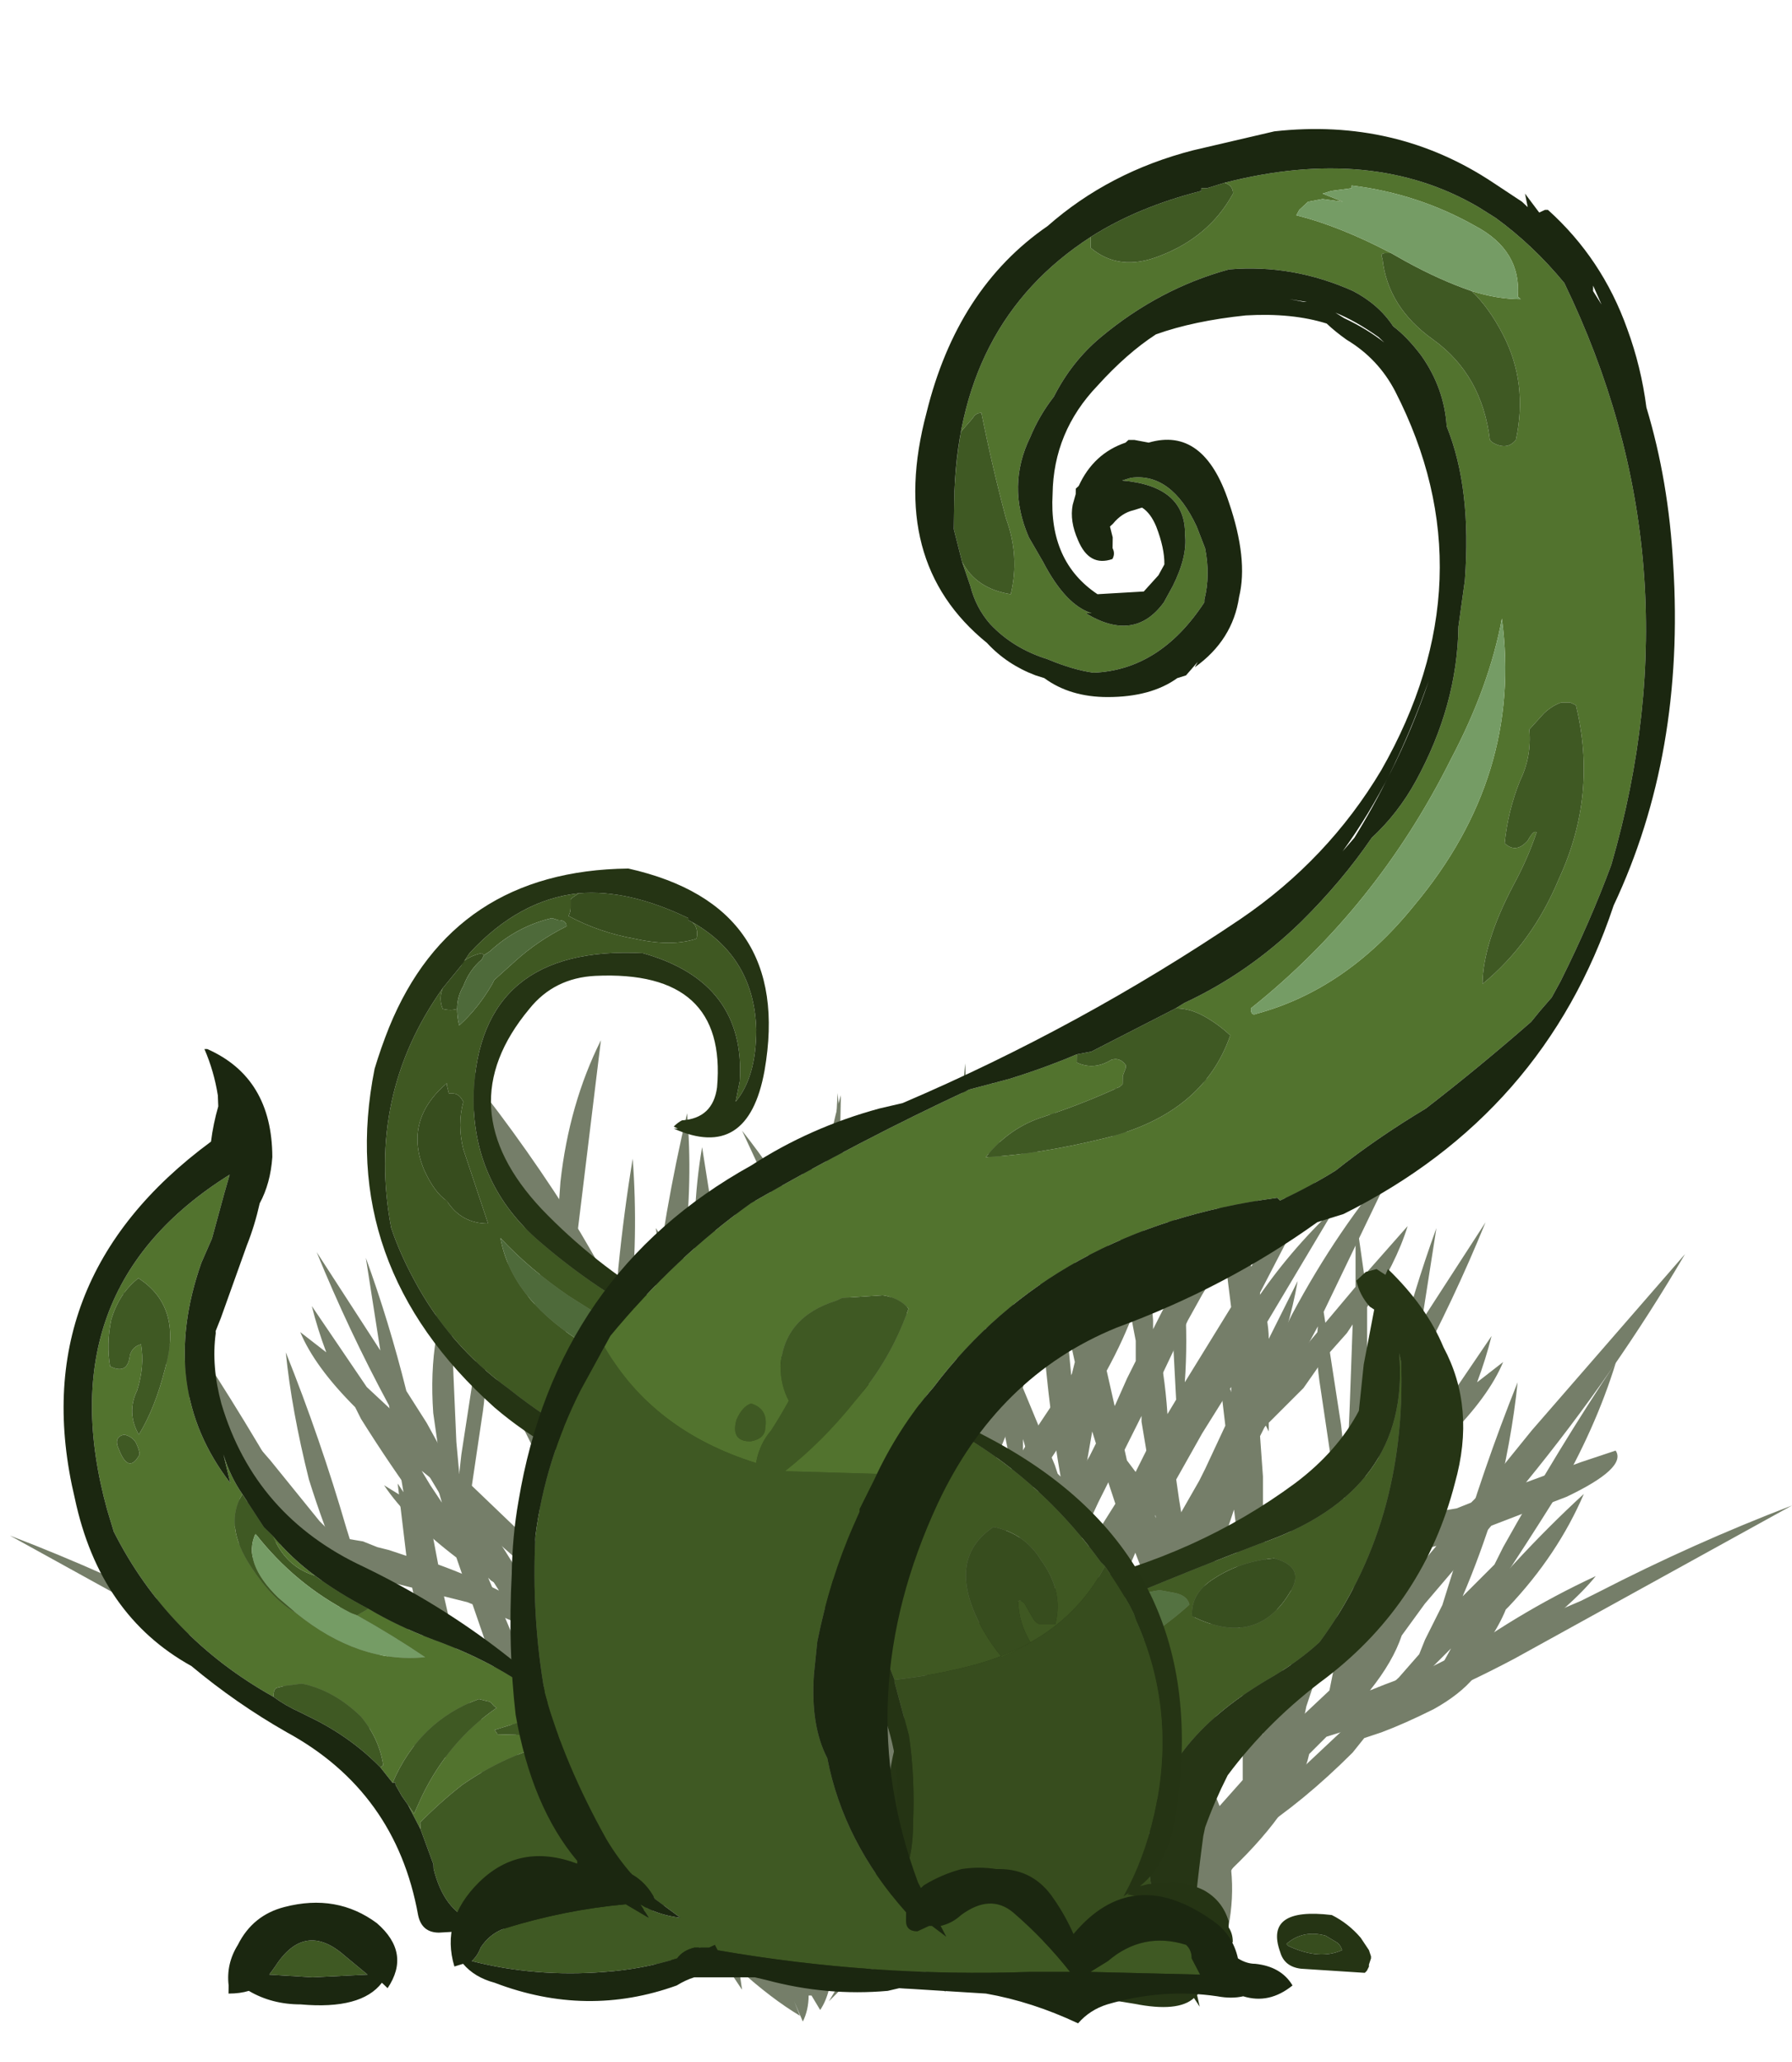 <?xml version="1.0" encoding="UTF-8" standalone="no"?>
<svg xmlns:ffdec="https://www.free-decompiler.com/flash" xmlns:xlink="http://www.w3.org/1999/xlink" ffdec:objectType="frame" height="249.45px" width="216.95px" xmlns="http://www.w3.org/2000/svg">
  <g transform="matrix(1.0, 0.0, 0.0, 1.0, 119.75, 238.1)">
    <use ffdec:characterId="2170" height="16.45" transform="matrix(7.0, 0.0, 0.0, 6.993, -97.05, -112.236)" width="27.75" xlink:href="#shape0"/>
    <use ffdec:characterId="2170" height="16.45" transform="matrix(-7.007, 0.0, 0.0, 7.0, 75.893, -108.65)" width="27.75" xlink:href="#shape0"/>
    <use ffdec:characterId="2176" height="20.05" transform="matrix(7.0, 0.0, 0.212, 5.332, -113.9, -111.168)" width="10.0" xlink:href="#shape1"/>
    <use ffdec:characterId="2172" height="12.75" transform="matrix(-9.203, 0.0, 1.569, 7.0, 53.804, -84.55)" width="8.95" xlink:href="#shape2"/>
    <use ffdec:characterId="2173" height="27.15" transform="matrix(-4.995, 0.0, 0.0, 4.995, 46.232, -133.012)" width="24.35" xlink:href="#shape3"/>
    <use ffdec:characterId="2177" height="35.0" transform="matrix(7.0, 0.0, -0.089, 6.55, -89.017, -222.534)" width="24.7" xlink:href="#shape4"/>
  </g>
  <defs>
    <g id="shape0" transform="matrix(1.0, 0.0, 0.0, 1.0, 13.45, 16.45)">
      <path d="M6.2 -11.75 L6.5 -9.8 6.55 -9.35 7.1 -10.35 7.45 -10.9 Q7.75 -12.1 8.15 -13.2 L7.9 -11.6 9.0 -13.3 Q8.45 -11.95 7.75 -10.65 L7.5 -9.15 7.6 -9.3 7.45 -8.05 7.75 -8.15 7.95 -8.2 8.2 -8.3 8.5 -8.35 8.75 -8.45 8.95 -8.65 9.8 -9.7 12.45 -12.75 Q11.25 -10.7 9.7 -8.8 L10.65 -9.15 11.25 -9.35 Q11.45 -9.05 10.4 -8.55 9.75 -8.3 9.1 -8.05 L7.95 -6.7 7.55 -6.15 Q7.4 -5.7 7.0 -5.2 L7.25 -5.3 8.05 -5.6 8.35 -5.75 Q8.75 -6.6 9.5 -7.4 10.1 -8.05 10.7 -8.6 10.25 -7.55 9.4 -6.65 L9.35 -6.6 Q9.25 -6.35 9.05 -6.05 L9.6 -6.3 10.65 -6.75 10.95 -6.9 Q12.6 -7.75 14.3 -8.4 L9.5 -5.75 Q7.9 -4.9 6.25 -4.4 L5.95 -4.1 Q5.75 -3.2 4.6 -2.1 4.65 -1.6 4.55 -1.1 4.4 -1.2 4.3 -1.35 L4.25 -1.2 4.1 -1.65 Q3.4 -1.1 2.7 -0.75 L2.85 -1.05 Q2.6 -1.25 2.4 -1.55 L2.4 -1.55 2.25 -1.45 1.65 -0.55 1.7 -0.9 Q1.15 -0.4 0.65 -0.1 L0.75 -0.35 0.6 0.0 Q0.5 -0.2 0.5 -0.45 L0.45 -0.45 0.3 -0.2 Q0.2 -0.35 0.15 -0.55 L0.0 -0.6 0.15 -0.35 -0.25 -0.75 Q-0.75 -1.1 -1.2 -1.7 -1.85 -1.05 -2.6 -0.65 L-2.55 -0.8 Q-3.05 -1.45 -3.1 -2.5 L-3.1 -2.5 Q-3.1 -2.2 -3.15 -1.8 -3.25 -1.35 -3.4 -0.95 L-3.35 -0.85 Q-4.2 -1.05 -4.65 -2.05 -5.15 -1.3 -5.75 -1.35 L-5.7 -1.2 Q-6.15 -1.3 -6.4 -1.7 L-6.45 -1.45 -6.5 -1.8 Q-6.65 -2.05 -6.7 -2.45 L-7.2 -3.25 Q-8.05 -3.8 -8.9 -4.65 L-9.1 -4.9 -9.4 -5.0 Q-9.8 -5.15 -10.3 -5.4 -10.75 -5.65 -11.0 -5.95 L-11.7 -6.45 Q-12.7 -7.2 -13.1 -7.7 -11.7 -7.05 -10.45 -6.1 L-10.4 -6.05 Q-11.4 -7.45 -12.4 -9.05 -13.1 -10.25 -13.45 -11.4 -12.45 -9.9 -11.5 -8.2 L-11.35 -7.9 -10.8 -7.35 Q-11.1 -8.05 -11.35 -8.85 -11.65 -10.05 -11.75 -11.05 -11.15 -9.55 -10.7 -8.0 L-10.45 -7.2 -10.15 -6.6 -10.05 -6.35 -9.7 -5.95 -8.05 -4.4 -7.5 -3.85 -7.7 -4.3 Q-8.0 -4.9 -8.1 -5.45 L-8.3 -6.05 -8.8 -7.5 Q-9.65 -8.15 -10.05 -8.75 L-9.4 -8.35 Q-9.95 -9.1 -10.45 -9.9 L-10.55 -10.1 Q-11.25 -10.8 -11.5 -11.4 L-11.05 -11.05 Q-11.2 -11.45 -11.3 -11.85 L-10.35 -10.45 -9.6 -9.75 -9.6 -9.8 -9.1 -9.3 -9.2 -10.0 Q-9.25 -10.7 -9.15 -11.3 L-9.15 -12.35 Q-9.65 -13.1 -9.85 -13.75 L-9.1 -12.9 -8.95 -13.95 -8.95 -12.7 -7.9 -11.45 -7.4 -10.75 -7.4 -10.8 -7.45 -11.1 Q-7.8 -11.95 -7.95 -12.8 L-7.45 -11.8 Q-7.45 -12.15 -7.3 -12.55 L-7.3 -12.6 -8.0 -13.95 Q-8.65 -15.3 -8.7 -16.45 -8.0 -14.7 -7.15 -13.05 L-7.05 -13.3 -7.0 -14.0 Q-6.85 -15.35 -6.3 -16.45 L-6.75 -12.75 -6.8 -12.35 -6.0 -11.05 Q-6.05 -11.75 -6.0 -12.5 -5.9 -13.5 -5.75 -14.4 -5.65 -13.05 -5.8 -11.7 L-5.85 -10.75 -5.7 -10.5 Q-5.65 -11.25 -5.5 -11.85 L-5.45 -10.1 -5.15 -9.5 -5.0 -9.7 -4.65 -11.25 Q-5.25 -12.35 -5.35 -13.2 L-4.65 -12.1 Q-4.75 -13.45 -4.55 -14.6 L-4.25 -12.7 Q-3.95 -13.6 -3.5 -14.4 -3.75 -12.95 -4.1 -11.4 L-4.05 -11.2 -3.85 -10.85 -3.7 -10.65 -3.4 -10.2 Q-3.0 -9.55 -2.7 -8.95 L-2.65 -9.5 -2.65 -9.55 -2.75 -9.75 Q-3.35 -11.15 -3.55 -12.4 -3.05 -11.5 -2.65 -10.6 L-2.65 -10.7 Q-2.65 -11.3 -2.55 -11.9 L-2.55 -12.45 Q-2.55 -14.1 -2.15 -15.5 -2.2 -13.3 -2.2 -11.05 -2.15 -10.3 -2.2 -9.55 L-1.95 -8.9 -1.9 -8.85 -1.9 -8.9 -1.8 -9.05 -1.7 -9.6 -1.65 -9.7 Q-1.95 -10.4 -2.1 -11.1 L-1.6 -10.1 -1.5 -10.85 Q-1.2 -12.4 -0.75 -13.85 -0.95 -12.15 -1.2 -10.4 -0.9 -11.05 -0.55 -11.6 L-0.2 -12.4 -0.2 -12.95 Q-0.15 -14.55 0.0 -16.05 L0.15 -13.05 0.3 -13.35 Q0.35 -14.4 0.55 -15.3 L0.65 -13.95 Q1.1 -14.7 1.65 -15.4 L0.7 -13.35 0.9 -11.15 0.95 -10.55 1.55 -9.1 1.6 -8.95 1.65 -8.9 Q1.45 -10.05 1.35 -11.3 1.2 -12.85 1.45 -14.3 1.7 -12.15 1.9 -9.95 L1.95 -9.5 1.95 -9.4 2.0 -9.0 2.15 -9.25 2.6 -10.15 2.8 -10.6 2.95 -10.9 2.95 -11.25 Q2.75 -12.25 2.65 -13.3 2.5 -14.55 2.6 -15.7 3.0 -14.0 3.2 -12.25 L3.25 -11.6 3.25 -11.45 Q3.8 -12.55 4.45 -13.65 5.35 -15.1 6.35 -16.35 5.4 -14.15 4.1 -12.05 L3.85 -11.6 3.4 -10.65 3.55 -9.55 4.5 -11.1 4.65 -11.35 Q4.7 -12.25 4.85 -13.1 L5.0 -11.9 Q5.6 -12.8 6.4 -13.55 L5.0 -11.2 5.05 -10.5 5.65 -11.7 Q6.45 -13.2 7.45 -14.35 L6.2 -11.75 M6.5 -8.15 L6.45 -8.4 5.85 -7.45 Q6.35 -7.7 6.9 -7.9 L7.25 -9.75 6.65 -8.75 6.55 -8.55 6.5 -8.15 M6.35 -9.05 L6.15 -10.4 Q6.05 -11.0 6.1 -11.5 L5.45 -10.3 5.1 -9.6 5.15 -8.9 5.15 -8.25 5.2 -7.2 Q5.7 -8.15 6.35 -9.0 L6.35 -9.05 M7.35 -7.5 L7.1 -6.4 7.05 -6.25 Q7.55 -7.0 8.15 -7.7 L7.35 -7.5 M0.3 -12.5 L0.15 -12.15 0.15 -11.4 0.2 -11.65 0.45 -7.3 0.5 -6.05 1.1 -7.2 0.95 -7.75 Q0.9 -8.3 0.85 -8.8 L0.65 -9.8 Q0.35 -11.05 0.3 -12.45 L0.3 -12.5 M1.0 -9.35 L1.05 -9.1 1.1 -8.7 1.35 -7.75 1.5 -8.0 1.35 -8.35 1.0 -9.55 1.0 -9.35 M2.9 -8.5 L3.2 -8.95 3.05 -9.85 3.05 -9.95 2.3 -8.45 2.0 -7.8 2.2 -7.25 2.55 -7.85 2.9 -8.5 M4.6 -10.2 L4.6 -10.45 4.1 -9.65 3.65 -8.85 3.7 -8.5 3.75 -8.2 4.05 -8.7 4.6 -9.65 4.6 -10.2 M3.8 -7.5 L4.1 -5.65 4.2 -5.2 4.25 -5.3 4.6 -5.9 4.5 -5.75 4.75 -6.3 4.7 -6.65 4.55 -6.7 4.7 -6.8 4.7 -7.2 Q4.7 -7.75 4.7 -8.25 L4.65 -8.85 4.15 -8.05 3.8 -7.5 M3.3 -8.25 L2.95 -7.6 2.5 -6.55 2.45 -6.45 2.55 -6.1 2.95 -6.75 3.25 -7.3 3.4 -7.6 3.3 -8.25 M5.5 -6.9 L5.2 -6.4 5.2 -5.85 Q5.2 -4.9 5.1 -4.05 L5.1 -4.0 5.3 -4.25 5.2 -4.25 5.45 -4.4 6.3 -5.2 6.4 -5.7 Q6.45 -5.95 6.55 -6.25 L6.8 -7.35 6.4 -7.25 5.9 -7.05 Q5.7 -6.95 5.55 -6.9 L5.5 -6.9 M3.55 -6.8 L3.5 -7.0 3.3 -6.65 2.85 -5.65 2.7 -5.45 2.85 -4.85 2.95 -4.65 2.95 -4.5 3.05 -4.55 3.15 -3.85 3.65 -4.55 3.65 -4.6 Q3.6 -5.35 3.65 -6.0 L3.55 -6.8 M4.8 -5.4 L4.75 -5.6 4.75 -5.55 4.25 -4.6 4.3 -3.55 4.3 -3.45 4.4 -3.2 4.8 -3.65 4.8 -4.3 Q4.8 -4.8 4.8 -5.4 M2.25 -7.3 L2.2 -7.25 2.2 -7.2 2.25 -7.3 M1.7 -7.2 L1.55 -6.75 1.7 -5.95 1.95 -6.6 1.9 -6.75 1.7 -7.25 1.7 -7.2 M0.5 -4.25 L0.5 -4.35 0.55 -3.25 Q0.65 -2.25 0.5 -1.45 L0.5 -1.25 Q0.6 -1.65 0.75 -2.05 0.95 -2.45 1.15 -2.8 L1.25 -3.0 Q0.85 -3.6 0.5 -4.3 L0.5 -4.25 M1.3 -4.1 L1.5 -3.65 1.55 -3.75 Q1.4 -4.35 1.35 -5.05 1.3 -5.6 1.25 -6.1 L0.8 -5.15 1.3 -4.1 M1.75 -5.45 L1.9 -4.65 2.05 -4.9 2.25 -5.45 2.1 -5.9 1.8 -5.55 1.75 -5.45 M2.75 -4.05 L2.45 -4.9 2.1 -3.9 2.45 -2.9 2.65 -3.1 2.85 -3.4 Q2.75 -3.65 2.75 -3.95 L2.75 -4.05 M1.85 -2.75 L1.8 -2.9 1.75 -2.95 1.55 -2.5 Q1.5 -1.9 1.2 -1.35 L0.95 -0.85 Q1.35 -1.65 1.95 -2.35 L1.85 -2.75 M0.0 -3.55 Q-0.25 -2.95 -0.65 -2.4 L-0.45 -2.15 0.05 -1.4 0.05 -1.6 Q0.05 -1.9 0.15 -2.2 0.05 -2.85 0.0 -3.55 M2.9 -1.25 L2.9 -1.2 2.95 -1.25 2.9 -1.25 M2.8 -1.6 L2.9 -1.3 3.2 -1.75 Q3.45 -2.1 3.75 -2.5 L3.6 -3.15 3.6 -3.5 3.3 -3.05 Q3.1 -2.45 2.7 -1.95 L2.75 -1.75 2.8 -1.6 M-3.95 -9.55 L-3.75 -8.15 -3.7 -8.0 Q-3.65 -7.75 -3.65 -7.5 L-3.6 -7.1 -3.25 -6.45 -2.85 -7.25 -2.85 -7.35 -2.75 -8.25 Q-3.1 -8.75 -3.45 -9.35 L-3.5 -9.45 -4.0 -10.2 -3.95 -9.55 M-5.85 -9.95 L-5.85 -9.95 -6.6 -11.15 -6.7 -10.3 -6.35 -9.55 -6.25 -9.35 -5.85 -8.65 -5.75 -9.1 -5.75 -9.75 -5.85 -9.95 M-5.5 -8.7 L-5.4 -9.0 -5.45 -9.15 -5.45 -9.1 -5.5 -8.7 M-5.95 -8.1 L-5.95 -8.15 -6.0 -8.3 -5.95 -8.1 M-5.3 -7.7 Q-5.05 -7.2 -4.8 -6.65 L-4.7 -6.4 -4.15 -5.6 -3.95 -5.3 -3.65 -5.8 -3.55 -6.05 -3.8 -6.45 Q-4.45 -7.35 -5.05 -8.35 L-5.3 -7.7 M-4.2 -9.05 L-4.4 -10.2 Q-4.6 -9.55 -4.8 -8.95 L-3.95 -7.6 Q-4.1 -8.3 -4.2 -9.05 M-0.05 -9.9 Q-0.15 -10.65 -0.15 -11.4 L-0.35 -11.05 -0.5 -10.65 -1.05 -9.55 -1.15 -9.25 -0.7 -8.3 -0.1 -9.65 -0.05 -9.9 M-2.3 -8.2 L-2.25 -8.35 -2.3 -8.55 -2.3 -8.2 M-1.4 -8.8 L-1.6 -7.9 -1.2 -6.95 -1.15 -7.2 -0.85 -7.9 -1.0 -8.15 -1.35 -8.9 -1.4 -8.8 M-0.1 -8.65 L-0.1 -9.45 -0.5 -7.95 -0.05 -7.1 0.0 -7.05 0.0 -7.55 -0.1 -8.65 M-8.9 -12.05 L-8.85 -10.65 -8.8 -9.5 -8.75 -8.95 -7.55 -7.8 -7.45 -7.75 -7.3 -8.3 -7.25 -8.85 -7.15 -9.65 -7.25 -10.15 -7.4 -10.3 -7.45 -10.2 -7.45 -10.35 -8.05 -10.95 -8.4 -11.45 -8.8 -11.9 -8.9 -12.05 M-6.75 -11.45 L-6.9 -11.7 Q-7.0 -11.35 -7.1 -11.05 L-6.9 -10.65 -6.65 -11.25 -6.75 -11.45 M-9.25 -8.75 L-9.05 -8.45 -9.15 -8.8 -9.4 -9.0 -9.25 -8.75 M-8.95 -8.6 L-9.0 -8.65 -8.85 -8.4 -8.95 -8.6 M-8.6 -7.85 L-7.6 -7.1 -7.55 -7.25 -7.55 -7.3 Q-8.1 -7.75 -8.65 -8.3 L-8.75 -8.4 -8.75 -8.2 -8.6 -7.85 M-7.0 -7.65 L-7.0 -7.3 -6.9 -7.2 -6.15 -6.65 -6.1 -6.95 -6.7 -8.4 -6.85 -8.85 -7.0 -7.65 M-6.8 -6.7 L-7.05 -6.9 -7.1 -6.7 -6.7 -6.3 -6.25 -5.95 -6.25 -6.05 -6.45 -6.2 Q-6.65 -6.45 -6.75 -6.65 L-6.8 -6.7 M-8.2 -7.1 L-8.25 -7.15 -7.7 -5.85 -7.65 -6.65 -7.95 -6.95 -8.2 -7.1 M-7.4 -5.1 L-7.25 -4.75 -7.0 -4.0 -6.7 -3.45 -6.6 -3.25 -6.6 -3.35 -6.55 -3.55 -6.45 -4.45 -6.4 -4.6 -6.35 -5.45 -7.15 -6.2 Q-7.25 -5.7 -7.4 -5.25 L-7.4 -5.1 M-10.35 -6.0 L-9.65 -5.45 -10.1 -5.9 -10.05 -5.8 -10.15 -5.95 Q-10.2 -6.05 -10.25 -6.1 L-10.6 -6.45 -10.35 -6.0 M-6.15 -2.1 L-5.85 -1.55 Q-5.45 -2.45 -5.15 -3.45 L-5.1 -3.5 -5.3 -4.55 -5.85 -5.0 -5.9 -4.75 Q-6.05 -3.55 -6.25 -2.45 L-6.15 -2.1 M-1.0 -6.35 Q-0.8 -5.6 -0.65 -4.85 L-0.45 -4.25 -0.05 -5.05 0.0 -5.5 Q-0.4 -6.5 -0.7 -7.35 L-1.0 -6.35 M-1.75 -7.15 Q-1.95 -6.45 -2.15 -5.75 L-2.35 -5.0 -2.05 -4.55 -1.65 -5.8 -1.65 -5.85 -1.55 -6.15 -1.65 -6.85 -1.75 -7.15 M-2.55 -6.7 L-2.55 -6.05 -2.25 -7.25 -2.4 -7.0 -2.55 -6.7 M-2.5 -3.9 L-2.45 -3.3 -2.3 -3.75 -2.5 -4.05 -2.5 -3.9 M-3.0 -5.05 L-3.2 -5.45 -3.35 -5.2 -3.6 -4.65 -3.5 -4.4 -3.7 -4.55 -3.7 -4.5 -3.8 -4.3 -3.2 -3.9 -3.05 -4.45 -3.0 -4.7 -3.0 -5.05 M-1.4 -4.95 L-1.7 -4.0 -1.4 -3.45 -1.3 -3.2 -1.05 -3.55 -0.75 -3.95 Q-1.1 -4.6 -1.3 -5.35 L-1.4 -4.95 M-5.05 -5.6 L-4.85 -4.9 -4.3 -4.6 -4.15 -4.9 Q-4.6 -5.35 -4.95 -5.95 -5.15 -6.35 -5.2 -6.65 L-5.45 -7.25 -5.5 -7.1 Q-5.25 -6.35 -5.05 -5.6 M-5.8 -5.75 L-5.8 -5.6 -5.55 -5.4 -5.65 -5.7 -5.8 -5.75 M-4.05 -2.8 L-3.7 -1.8 -3.65 -2.2 -3.5 -2.65 -3.35 -3.35 Q-3.7 -3.5 -4.05 -3.7 -4.05 -3.45 -4.15 -3.1 L-4.05 -2.8 M-2.25 -3.6 L-2.45 -3.25 -2.45 -3.15 -2.3 -2.95 -2.45 -3.0 Q-2.45 -2.3 -2.5 -1.6 L-2.5 -0.95 Q-2.2 -1.75 -1.75 -2.55 -1.95 -2.85 -2.05 -3.2 L-2.1 -3.15 -2.1 -3.25 -2.2 -3.55 -2.25 -3.6" fill="#757e69" fill-rule="evenodd" stroke="none"/>
    </g>
    <g id="shape1" transform="matrix(1.0, 0.0, 0.0, 1.0, 8.6, 19.8)">
      <path d="M0.1 -4.2 L0.15 -4.15 0.0 -4.15 Q-1.05 -3.9 -1.95 -3.1 -2.35 -2.7 -2.7 -2.25 L-2.7 -2.1 -2.9 -2.65 -2.8 -2.45 -2.65 -2.85 Q-2.15 -4.1 -1.3 -4.85 L-1.35 -4.9 Q-1.4 -5.0 -1.45 -5.0 L-1.6 -5.05 Q-2.65 -4.55 -3.15 -3.15 L-3.35 -3.5 -3.3 -3.55 Q-3.35 -4.15 -3.65 -4.65 -4.1 -5.25 -4.65 -5.4 L-4.95 -5.35 -5.1 -5.3 Q-5.15 -5.25 -5.15 -5.1 -6.95 -6.45 -7.8 -8.85 L-7.9 -9.35 Q-8.8 -14.35 -5.55 -16.95 L-5.65 -16.55 -5.9 -15.5 -6.1 -14.95 Q-6.95 -12.1 -5.75 -9.95 L-5.85 -10.6 Q-5.75 -10.1 -5.55 -9.7 -5.9 -9.0 -5.45 -8.05 -5.1 -7.3 -4.7 -7.0 -3.65 -5.85 -2.5 -6.0 -3.05 -6.5 -3.65 -6.95 L-3.45 -7.1 Q-2.95 -6.7 -2.35 -6.4 -1.0 -5.75 -0.2 -4.7 L-0.85 -4.55 -1.35 -4.35 -1.3 -4.25 0.1 -4.2 M-5.05 -8.75 Q-4.75 -8.25 -4.35 -7.85 -4.85 -8.05 -5.05 -8.75 M-7.35 -10.85 Q-7.4 -11.0 -7.55 -11.05 -7.75 -11.0 -7.65 -10.7 -7.5 -10.15 -7.3 -10.6 -7.3 -10.7 -7.35 -10.85 M-7.75 -12.6 Q-7.45 -12.4 -7.4 -12.85 -7.35 -13.05 -7.2 -13.1 -7.15 -12.6 -7.3 -12.05 -7.5 -11.55 -7.3 -11.05 -7.0 -11.65 -6.8 -12.55 -6.45 -13.95 -7.2 -14.6 -7.55 -14.25 -7.7 -13.65 -7.8 -13.1 -7.75 -12.6" fill="#52732e" fill-rule="evenodd" stroke="none"/>
      <path d="M0.15 -4.15 Q1.0 -2.6 0.9 -0.4 L0.55 -0.5 Q-0.05 -0.55 -0.5 -0.25 -2.2 0.7 -2.5 -1.2 L-2.5 -1.3 -2.7 -2.1 -2.7 -2.25 Q-2.35 -2.7 -1.95 -3.1 -1.05 -3.9 0.0 -4.15 L0.15 -4.15 M-2.9 -2.65 L-3.0 -2.85 -3.1 -3.1 -3.1 -3.15 -3.15 -3.15 Q-2.65 -4.55 -1.6 -5.05 L-1.45 -5.0 Q-1.4 -5.0 -1.35 -4.9 L-1.3 -4.85 Q-2.15 -4.1 -2.65 -2.85 L-2.8 -2.45 -2.9 -2.65 M-3.35 -3.5 Q-3.85 -4.2 -4.55 -4.65 L-4.7 -4.75 Q-4.95 -4.9 -5.15 -5.1 -5.15 -5.25 -5.1 -5.3 L-4.95 -5.35 -4.65 -5.4 Q-4.1 -5.25 -3.65 -4.65 -3.35 -4.15 -3.3 -3.55 L-3.35 -3.5 M-5.55 -9.7 L-5.2 -8.95 -5.05 -8.75 Q-4.85 -8.05 -4.35 -7.85 -3.95 -7.45 -3.45 -7.1 L-3.65 -6.95 -3.75 -7.0 Q-4.7 -7.65 -5.35 -8.8 -5.6 -8.15 -5.0 -7.35 L-4.7 -7.0 Q-5.1 -7.3 -5.45 -8.05 -5.9 -9.0 -5.55 -9.7 M-0.2 -4.7 L0.1 -4.2 -1.3 -4.25 -1.35 -4.35 -0.85 -4.55 -0.2 -4.7 M-7.75 -12.6 Q-7.8 -13.1 -7.7 -13.65 -7.55 -14.25 -7.2 -14.6 -6.45 -13.95 -6.8 -12.55 -7.0 -11.65 -7.3 -11.05 -7.5 -11.55 -7.3 -12.05 -7.15 -12.6 -7.2 -13.1 -7.35 -13.05 -7.4 -12.85 -7.45 -12.4 -7.75 -12.6 M-7.35 -10.85 Q-7.3 -10.7 -7.3 -10.6 -7.5 -10.15 -7.65 -10.7 -7.75 -11.0 -7.55 -11.05 -7.4 -11.0 -7.35 -10.85" fill="#3f5923" fill-rule="evenodd" stroke="none"/>
      <path d="M-4.7 -7.0 L-5.0 -7.35 Q-5.6 -8.15 -5.35 -8.8 -4.7 -7.65 -3.75 -7.0 L-3.65 -6.95 Q-3.05 -6.5 -2.5 -6.0 -3.65 -5.85 -4.7 -7.0" fill="#759c65" fill-rule="evenodd" stroke="none"/>
      <path d="M0.15 -4.15 L0.1 -4.2 -0.2 -4.7 Q-1.0 -5.75 -2.35 -6.4 -2.95 -6.7 -3.45 -7.1 -3.95 -7.45 -4.35 -7.85 -4.75 -8.25 -5.05 -8.75 L-5.2 -8.95 -5.55 -9.7 Q-5.75 -10.1 -5.85 -10.6 L-5.75 -9.95 Q-6.95 -12.1 -6.1 -14.95 L-5.9 -15.5 -5.65 -16.55 -5.55 -16.95 Q-8.8 -14.35 -7.9 -9.35 L-7.8 -8.85 Q-6.95 -6.45 -5.15 -5.1 -4.95 -4.9 -4.7 -4.75 L-4.55 -4.65 Q-3.85 -4.2 -3.35 -3.5 L-3.15 -3.15 -3.1 -3.15 -3.1 -3.1 -3.0 -2.85 -2.9 -2.65 -2.7 -2.1 -2.5 -1.3 -2.5 -1.2 Q-2.2 0.7 -0.5 -0.25 -0.05 -0.55 0.55 -0.5 L0.9 -0.4 Q1.0 -2.6 0.15 -4.15 M0.9 -0.05 L0.85 0.0 -2.45 0.25 Q-2.75 0.25 -2.8 -0.15 -3.1 -2.95 -4.95 -4.3 -5.8 -4.95 -6.55 -5.8 -8.1 -6.95 -8.45 -9.6 -9.2 -14.55 -5.85 -17.7 -5.8 -18.1 -5.7 -18.5 L-5.7 -18.75 Q-5.75 -19.3 -5.9 -19.8 L-5.85 -19.8 Q-4.75 -19.15 -4.8 -17.35 -4.85 -16.75 -5.05 -16.3 -5.15 -15.8 -5.3 -15.35 L-5.8 -13.7 -5.9 -13.4 -5.9 -13.35 Q-6.0 -12.6 -5.85 -11.75 -5.35 -9.2 -3.5 -8.05 -0.95 -6.4 0.75 -3.6 1.15 -3.05 1.3 -2.25 1.6 -0.85 1.1 -0.25 L1.25 -0.1 0.9 -0.05" fill="#1b2710" fill-rule="evenodd" stroke="none"/>
    </g>
    <g id="shape2" transform="matrix(1.0, 0.0, 0.0, 1.0, 7.75, 12.35)">
      <path d="M-0.05 -4.55 L-0.1 -4.5 Q-0.5 -4.15 -0.55 -3.65 L-0.1 -3.65 Q-0.95 -2.9 -1.9 -2.4 -1.65 -2.85 -1.35 -3.2 -0.75 -3.85 -1.2 -4.25 L-1.95 -3.15 -2.35 -2.6 Q-2.75 -4.15 -4.35 -5.25 -4.8 -5.55 -5.15 -5.9 -6.65 -7.95 -7.05 -10.75 L-7.05 -10.9 Q-6.8 -8.5 -4.65 -7.6 -3.35 -7.0 -2.1 -6.35 L-2.15 -6.3 -2.25 -6.35 Q-2.7 -6.7 -3.2 -6.8 L-3.4 -6.75 Q-3.55 -6.7 -3.55 -6.55 -3.25 -6.25 -2.85 -5.95 -2.4 -5.6 -2.0 -5.5 L-1.9 -5.3 Q-1.2 -4.55 -0.4 -5.0 L-0.05 -4.55 M-3.95 -7.0 Q-4.35 -7.3 -4.8 -7.35 -5.2 -7.2 -4.9 -6.75 -4.3 -5.8 -3.55 -6.35 -3.6 -6.75 -3.95 -7.0" fill="#425c24" fill-rule="evenodd" stroke="none"/>
      <path d="M-0.05 -4.55 L0.25 -4.0 Q0.45 -3.55 0.6 -3.1 0.9 -2.0 0.85 -0.6 L0.85 -0.4 0.65 -0.5 0.15 -0.55 -1.0 -0.3 Q-1.7 -0.2 -2.35 -0.3 L-2.3 -0.4 Q-2.1 -1.6 -2.35 -2.6 L-1.95 -3.15 -1.2 -4.25 Q-0.75 -3.85 -1.35 -3.2 -1.65 -2.85 -1.9 -2.4 -0.95 -2.9 -0.1 -3.65 L-0.55 -3.65 Q-0.5 -4.15 -0.1 -4.5 L-0.05 -4.55 M-2.1 -6.35 L-1.9 -6.25 -0.55 -5.2 -0.4 -5.0 Q-1.2 -4.55 -1.9 -5.3 L-2.0 -5.5 -1.85 -5.5 Q-1.85 -6.0 -2.15 -6.3 L-2.1 -6.35 M-3.95 -7.0 Q-3.6 -6.75 -3.55 -6.35 -4.3 -5.8 -4.9 -6.75 -5.2 -7.2 -4.8 -7.35 -4.35 -7.3 -3.95 -7.0" fill="#384f1f" fill-rule="evenodd" stroke="none"/>
      <path d="M-2.15 -6.3 Q-1.85 -6.0 -1.85 -5.5 L-2.0 -5.5 Q-2.4 -5.6 -2.85 -5.95 -3.25 -6.25 -3.55 -6.55 -3.55 -6.7 -3.4 -6.75 L-3.2 -6.8 Q-2.7 -6.7 -2.25 -6.35 L-2.15 -6.3" fill="#547241" fill-rule="evenodd" stroke="none"/>
      <path d="M-2.35 -2.6 Q-2.1 -1.6 -2.3 -0.4 L-2.35 -0.3 Q-1.7 -0.2 -1.0 -0.3 L0.15 -0.55 0.65 -0.5 0.85 -0.4 0.85 -0.6 Q0.9 -2.0 0.6 -3.1 0.45 -3.55 0.25 -4.0 L-0.05 -4.55 -0.4 -5.0 -0.55 -5.2 -1.9 -6.25 -2.1 -6.35 Q-3.35 -7.0 -4.65 -7.6 -6.8 -8.5 -7.05 -10.9 L-7.05 -10.75 Q-6.65 -7.95 -5.15 -5.9 -4.8 -5.55 -4.35 -5.25 -2.75 -4.15 -2.35 -2.6 M1.0 -0.2 L0.95 -0.2 0.8 0.15 0.85 -0.2 -1.65 0.35 Q-2.2 0.5 -2.45 0.25 L-2.5 0.4 -2.5 0.2 Q-2.65 0.0 -2.7 -0.4 L-2.5 -0.35 -2.55 -0.55 Q-2.75 -1.45 -3.05 -2.55 L-3.1 -2.7 Q-3.3 -3.15 -3.55 -3.6 -4.25 -4.55 -5.15 -5.3 -6.65 -6.6 -7.4 -8.65 -7.9 -9.95 -7.65 -11.0 -7.55 -11.7 -7.15 -12.35 L-7.1 -12.25 -7.0 -12.35 -6.85 -12.3 -6.7 -12.15 Q-6.7 -11.9 -6.8 -11.7 L-6.85 -11.65 -6.55 -10.7 Q-6.45 -10.3 -6.35 -9.9 -5.95 -9.2 -5.3 -8.65 -3.8 -7.4 -2.05 -6.9 0.15 -6.25 0.9 -3.6 1.45 -1.75 0.95 -0.25 L1.0 -0.2" fill="#263515" fill-rule="evenodd" stroke="none"/>
    </g>
    <g id="shape3" transform="matrix(1.0, 0.0, 0.0, 1.0, 13.15, 26.7)">
      <path d="M3.3 -25.4 L3.25 -25.35 Q3.15 -25.2 3.2 -25.0 3.8 -24.8 4.7 -25.0 5.55 -25.15 6.3 -25.55 6.25 -25.65 6.25 -25.75 L6.25 -25.95 6.2 -26.0 6.05 -26.1 Q7.5 -25.95 8.7 -24.65 L8.9 -24.35 8.85 -24.45 Q8.65 -24.6 8.4 -24.65 L8.35 -24.6 8.2 -24.7 Q7.55 -25.3 6.7 -25.5 L6.55 -25.45 Q6.35 -25.45 6.35 -25.3 7.05 -24.95 7.6 -24.45 L8.1 -24.0 8.15 -23.9 Q8.5 -23.3 8.95 -22.9 9.0 -23.1 9.0 -23.3 9.15 -23.25 9.35 -23.3 9.45 -23.55 9.35 -23.8 11.2 -21.2 10.6 -18.0 10.4 -17.4 10.05 -16.75 9.2 -15.15 7.75 -14.1 6.0 -12.7 3.8 -11.95 -0.35 -10.45 -1.6 -7.05 -2.55 -7.15 -3.5 -7.4 -5.75 -8.0 -6.7 -9.8 L-6.6 -9.9 Q-4.1 -13.35 0.3 -14.35 4.2 -15.2 7.1 -17.75 8.65 -19.15 8.6 -21.25 8.45 -24.85 4.5 -24.65 2.0 -23.95 2.15 -21.55 L2.25 -21.05 Q1.75 -21.65 1.75 -22.8 1.8 -24.55 3.3 -25.4 M9.15 -21.25 L9.1 -21.25 Q8.95 -21.25 8.85 -21.05 9.0 -20.5 8.85 -19.9 L8.25 -18.1 Q8.9 -18.1 9.25 -18.65 9.55 -18.85 9.8 -19.4 10.3 -20.6 9.25 -21.5 L9.25 -21.45 9.2 -21.25 9.15 -21.25 M6.1 -15.3 Q7.7 -16.35 7.95 -17.75 7.25 -17.0 6.3 -16.35 4.35 -15.1 2.45 -14.15 4.4 -14.15 6.1 -15.3 M5.0 -13.75 L4.55 -13.8 4.3 -13.8 Q3.15 -13.55 2.15 -12.95 1.2 -12.4 0.85 -11.5 1.1 -11.15 1.45 -11.35 2.2 -11.75 3.05 -11.95 4.6 -12.4 5.2 -13.6 5.15 -13.7 5.0 -13.75 M-4.75 -8.9 Q-4.65 -9.0 -4.6 -8.95 -4.6 -8.45 -4.9 -7.95 -4.55 -7.75 -4.2 -7.6 -3.95 -7.9 -3.75 -8.25 -2.8 -9.95 -4.0 -10.75 -4.75 -10.6 -5.15 -9.95 -5.7 -9.2 -5.5 -8.4 L-5.1 -8.4 Q-5.0 -8.45 -4.95 -8.55 L-4.75 -8.9" fill="#3f5822" fill-rule="evenodd" stroke="none"/>
      <path d="M6.05 -26.1 L6.2 -26.0 6.25 -25.95 6.25 -25.75 Q6.25 -25.65 6.3 -25.55 5.55 -25.15 4.7 -25.0 3.8 -24.8 3.2 -25.0 3.15 -25.2 3.25 -25.35 L3.3 -25.4 3.4 -25.45 3.4 -25.5 Q4.85 -26.2 6.05 -26.1 M-6.7 -9.8 Q-5.75 -8.0 -3.5 -7.4 -2.55 -7.15 -1.6 -7.05 L-1.6 -7.0 -1.95 -5.7 Q-2.1 -4.7 -2.05 -3.55 -2.05 -2.3 -1.4 -1.65 -1.5 -1.55 -1.55 -1.35 -1.45 -1.15 -1.2 -1.2 L-0.75 -1.3 Q-0.5 -1.2 -0.2 -1.15 L-0.3 -1.25 Q0.0 -1.2 0.25 -1.0 0.75 -0.7 1.2 -0.5 L1.15 -0.5 Q-0.05 -0.2 -1.3 0.0 -2.55 0.15 -3.05 -0.2 -3.45 -0.45 -3.95 -0.6 L-5.15 -0.75 -5.5 -0.6 -6.1 -0.55 -6.4 -0.55 -6.45 -0.5 -6.65 -0.45 Q-8.25 0.05 -9.35 -0.9 L-9.3 -0.95 Q-9.15 -1.35 -8.75 -1.5 L-8.45 -1.55 -8.0 -1.7 -7.5 -1.75 -7.5 -1.8 -7.25 -1.85 -7.3 -1.9 -7.15 -1.8 Q-7.65 -2.7 -7.9 -3.8 -8.45 -6.3 -7.45 -8.5 L-7.4 -8.65 -7.3 -8.85 Q-7.05 -9.3 -6.7 -9.8 M9.35 -23.8 Q9.45 -23.55 9.35 -23.3 9.15 -23.25 9.0 -23.3 9.0 -23.6 8.85 -23.85 8.7 -24.25 8.4 -24.5 L8.35 -24.6 8.4 -24.65 Q8.65 -24.6 8.85 -24.45 L8.9 -24.35 9.35 -23.8 M9.15 -21.25 L9.2 -21.25 9.25 -21.45 9.25 -21.5 Q10.3 -20.6 9.8 -19.4 9.55 -18.85 9.25 -18.65 8.9 -18.1 8.25 -18.1 L8.85 -19.9 Q9.0 -20.5 8.85 -21.05 8.95 -21.25 9.1 -21.25 L9.15 -21.25 M5.0 -13.75 Q5.15 -13.7 5.2 -13.6 4.6 -12.4 3.05 -11.95 2.2 -11.75 1.45 -11.35 1.1 -11.15 0.85 -11.5 1.2 -12.4 2.15 -12.95 3.15 -13.55 4.3 -13.8 L4.55 -13.8 5.0 -13.75 M3.1 -0.5 L1.75 -0.55 Q1.75 -0.7 1.65 -0.85 2.45 -0.85 3.15 -0.55 L3.1 -0.5 M-11.15 -0.6 Q-11.9 -0.25 -12.45 -0.5 -12.4 -0.65 -12.3 -0.7 L-12.05 -0.85 Q-11.5 -1.0 -11.1 -0.65 L-11.15 -0.6 M-4.75 -8.9 L-4.95 -8.55 Q-5.0 -8.45 -5.1 -8.4 L-5.5 -8.4 Q-5.7 -9.2 -5.15 -9.95 -4.75 -10.6 -4.0 -10.75 -2.8 -9.95 -3.75 -8.25 -3.95 -7.9 -4.2 -7.6 -4.55 -7.75 -4.9 -7.95 -4.6 -8.45 -4.6 -8.95 -4.65 -9.0 -4.75 -8.9" fill="#374d1e" fill-rule="evenodd" stroke="none"/>
      <path d="M9.0 -23.3 Q9.0 -23.1 8.95 -22.9 8.5 -23.3 8.15 -23.9 L8.1 -24.0 7.6 -24.45 Q7.05 -24.95 6.35 -25.3 6.35 -25.45 6.55 -25.45 L6.7 -25.5 Q7.55 -25.3 8.2 -24.7 L8.35 -24.6 8.4 -24.5 Q8.7 -24.25 8.85 -23.85 9.0 -23.6 9.0 -23.3 M6.1 -15.3 Q4.4 -14.15 2.45 -14.15 4.35 -15.1 6.3 -16.35 7.25 -17.0 7.95 -17.75 7.7 -16.35 6.1 -15.3" fill="#4e6a3a" fill-rule="evenodd" stroke="none"/>
      <path d="M3.3 -25.4 Q1.8 -24.55 1.75 -22.8 1.75 -21.65 2.25 -21.05 L2.15 -21.55 Q2.0 -23.95 4.5 -24.65 8.45 -24.85 8.6 -21.25 8.65 -19.15 7.1 -17.75 4.2 -15.2 0.3 -14.35 -4.1 -13.35 -6.6 -9.9 L-6.7 -9.8 Q-7.05 -9.3 -7.3 -8.85 L-7.4 -8.65 -7.45 -8.5 Q-8.45 -6.3 -7.9 -3.8 -7.65 -2.7 -7.15 -1.8 L-7.3 -1.9 -7.25 -1.85 -7.5 -1.8 -7.5 -1.75 -8.0 -1.7 -8.45 -1.55 -8.75 -1.5 Q-9.15 -1.35 -9.3 -0.95 L-9.35 -0.9 Q-8.25 0.05 -6.65 -0.45 L-6.45 -0.5 -6.4 -0.55 -6.1 -0.55 -5.5 -0.6 -5.15 -0.75 -3.95 -0.6 Q-3.45 -0.45 -3.05 -0.2 -2.55 0.15 -1.3 0.0 -0.05 -0.2 1.15 -0.5 L1.2 -0.5 Q0.75 -0.7 0.25 -1.0 0.0 -1.2 -0.3 -1.25 L-0.2 -1.15 Q-0.5 -1.2 -0.75 -1.3 L-1.2 -1.2 Q-1.45 -1.15 -1.55 -1.35 -1.5 -1.55 -1.4 -1.65 -2.05 -2.3 -2.05 -3.55 -2.1 -4.7 -1.95 -5.7 L-1.6 -7.0 -1.6 -7.05 Q-0.35 -10.45 3.8 -11.95 6.0 -12.7 7.75 -14.1 9.2 -15.15 10.05 -16.75 10.4 -17.4 10.6 -18.0 11.2 -21.2 9.35 -23.8 L8.9 -24.35 8.7 -24.65 Q7.5 -25.95 6.05 -26.1 4.85 -26.2 3.4 -25.5 L3.4 -25.45 3.3 -25.4 M11.0 -21.85 Q11.95 -17.1 8.1 -13.65 6.7 -12.45 4.9 -11.9 0.7 -10.7 -1.05 -6.9 -2.4 -4.05 -0.85 -1.9 L-0.3 -1.95 Q0.55 -1.75 1.25 -1.25 L1.5 -1.05 1.8 -1.2 Q2.15 -1.3 2.5 -1.35 3.05 -1.2 3.5 -0.9 3.9 -0.65 3.8 -0.2 2.85 0.3 1.85 -0.2 -1.15 0.8 -4.5 0.2 -5.55 0.05 -6.5 0.05 -7.9 0.45 -9.4 -0.3 -9.65 -0.45 -9.8 -0.7 -9.8 -0.9 -9.7 -1.05 L-9.7 -1.2 Q-9.55 -1.7 -9.1 -1.95 -8.8 -2.1 -8.4 -2.15 L-7.75 -2.1 -7.55 -2.05 Q-8.3 -2.65 -8.45 -4.0 -9.3 -10.05 -3.9 -12.9 -1.75 -14.05 0.7 -14.75 4.4 -15.8 6.95 -18.45 9.25 -20.9 7.25 -23.3 6.65 -24.05 5.65 -24.1 2.45 -24.25 2.7 -21.4 2.8 -20.65 3.55 -20.6 3.65 -20.55 3.75 -20.45 L3.65 -20.4 3.75 -20.4 Q1.95 -19.6 1.55 -21.8 0.85 -25.8 4.85 -26.7 9.1 -26.65 10.65 -22.85 10.85 -22.35 11.0 -21.85 M3.15 -0.55 Q2.45 -0.85 1.65 -0.85 1.75 -0.7 1.75 -0.55 L3.1 -0.5 3.25 -0.5 3.15 -0.55 M-13.1 -0.1 L-13.1 -0.15 -13.15 -0.3 -13.15 -0.35 -13.1 -0.5 Q-13.0 -0.65 -12.9 -0.8 -12.6 -1.15 -12.2 -1.35 -10.55 -1.55 -10.95 -0.45 -11.05 -0.1 -11.45 -0.05 L-13.0 0.05 -13.05 0.0 -13.1 -0.1 M-11.1 -0.65 Q-11.5 -1.0 -12.05 -0.85 L-12.3 -0.7 Q-12.4 -0.65 -12.45 -0.5 -11.9 -0.25 -11.15 -0.6 L-11.1 -0.65" fill="#253414" fill-rule="evenodd" stroke="none"/>
    </g>
    <g id="shape4" transform="matrix(1.0, 0.0, 0.0, 1.0, 13.7, 34.45)">
      <path d="M0.8 -32.45 L0.8 -32.25 Q1.3 -31.8 2.0 -32.1 2.85 -32.45 3.25 -33.25 3.25 -33.4 3.1 -33.45 5.65 -34.15 7.5 -33.0 L7.8 -32.8 Q8.45 -32.3 9.0 -31.6 11.4 -26.45 9.95 -20.85 9.6 -19.8 9.1 -18.7 L8.95 -18.4 8.75 -18.15 8.6 -17.95 Q7.7 -17.1 6.8 -16.35 5.95 -15.8 5.25 -15.2 4.8 -14.9 4.3 -14.65 L4.25 -14.7 Q0.4 -14.15 -1.65 -11.2 -2.25 -10.45 -2.65 -9.5 L-2.6 -9.6 -4.2 -9.65 Q-3.55 -10.2 -3.0 -10.95 -2.4 -11.7 -2.1 -12.65 -2.25 -12.85 -2.55 -12.9 L-3.25 -12.85 -3.35 -12.8 Q-4.25 -12.5 -4.3 -11.6 -4.3 -11.25 -4.15 -10.95 -4.3 -10.65 -4.45 -10.4 -4.65 -10.15 -4.7 -9.8 -6.5 -10.4 -7.35 -11.95 L-7.25 -12.15 Q-6.15 -13.6 -4.85 -14.6 -3.0 -15.75 -1.1 -16.7 L-0.4 -16.9 Q0.2 -17.1 0.75 -17.35 L0.75 -17.2 Q1.05 -17.05 1.35 -17.25 1.5 -17.3 1.6 -17.15 L1.6 -17.1 1.55 -16.95 1.55 -16.8 1.5 -16.75 Q0.9 -16.45 0.2 -16.2 -0.4 -16.0 -0.8 -15.45 0.1 -15.5 1.25 -15.8 2.95 -16.25 3.4 -17.7 3.2 -17.9 2.95 -18.05 2.7 -18.2 2.45 -18.2 L2.6 -18.3 Q3.7 -18.85 4.6 -19.8 5.3 -20.55 5.8 -21.35 6.25 -21.8 6.55 -22.4 7.25 -23.8 7.25 -25.25 L7.35 -26.1 Q7.45 -27.8 7.0 -28.95 6.95 -29.65 6.55 -30.25 6.3 -30.6 6.05 -30.8 5.8 -31.2 5.35 -31.45 4.3 -31.95 3.2 -31.85 2.0 -31.5 1.0 -30.6 0.5 -30.15 0.2 -29.5 -0.05 -29.15 -0.2 -28.75 -0.6 -27.85 -0.2 -26.9 L0.05 -26.45 Q0.45 -25.65 0.9 -25.5 L0.8 -25.5 Q1.65 -24.95 2.15 -25.7 L2.3 -26.0 Q2.55 -26.55 2.5 -26.95 2.5 -27.85 1.4 -27.95 L1.55 -28.0 Q2.25 -28.1 2.7 -27.1 L2.85 -26.7 Q2.95 -26.2 2.85 -25.75 L2.85 -25.7 Q2.1 -24.45 0.95 -24.4 0.6 -24.45 0.15 -24.65 -0.45 -24.85 -0.85 -25.3 -1.1 -25.6 -1.2 -26.0 L-1.35 -26.45 Q-1.1 -25.95 -0.5 -25.85 -0.35 -26.55 -0.6 -27.25 -0.85 -28.2 -1.05 -29.2 -1.15 -29.2 -1.2 -29.1 L-1.4 -28.85 Q-1.5 -28.2 -1.5 -27.55 -1.5 -30.85 0.8 -32.45 M7.4 -31.45 Q7.85 -31.3 8.25 -31.3 L8.2 -31.35 Q8.25 -32.2 7.45 -32.65 6.45 -33.25 5.3 -33.4 L5.3 -33.35 4.95 -33.3 4.8 -33.25 5.15 -33.1 4.8 -33.15 4.55 -33.1 4.4 -32.95 4.35 -32.85 Q5.1 -32.65 6.0 -32.15 L5.9 -32.15 Q5.8 -32.15 5.85 -32.05 5.95 -31.15 6.75 -30.55 7.6 -29.9 7.75 -28.7 L7.8 -28.65 Q8.05 -28.5 8.2 -28.7 8.4 -29.75 7.95 -30.65 7.7 -31.15 7.4 -31.45 M3.75 -18.2 Q3.75 -18.05 3.85 -18.1 5.4 -18.55 6.55 -20.1 8.4 -22.5 8.0 -25.4 7.8 -24.15 7.15 -22.8 5.9 -20.05 3.75 -18.2 M9.05 -20.6 Q9.7 -22.15 9.3 -23.8 L9.2 -23.85 9.05 -23.85 Q8.9 -23.8 8.75 -23.65 L8.5 -23.35 Q8.55 -22.85 8.35 -22.4 8.15 -21.85 8.1 -21.25 8.3 -21.05 8.5 -21.3 8.6 -21.5 8.65 -21.45 8.5 -20.95 8.25 -20.45 7.75 -19.4 7.75 -18.65 8.6 -19.4 9.05 -20.6 M-4.55 -10.45 Q-4.5 -10.8 -4.8 -10.9 -4.95 -10.85 -5.05 -10.6 -5.15 -10.2 -4.8 -10.2 -4.55 -10.25 -4.55 -10.45" fill="#52732e" fill-rule="evenodd" stroke="none"/>
      <path d="M3.1 -33.45 Q3.25 -33.4 3.25 -33.25 2.85 -32.45 2.0 -32.1 1.3 -31.8 0.8 -32.25 L0.8 -32.45 Q1.6 -33.0 2.7 -33.3 L2.7 -33.35 2.8 -33.35 3.1 -33.45 M-1.5 -27.55 Q-1.5 -28.2 -1.4 -28.85 L-1.2 -29.1 Q-1.15 -29.2 -1.05 -29.2 -0.85 -28.2 -0.6 -27.25 -0.35 -26.55 -0.5 -25.85 -1.1 -25.95 -1.35 -26.45 L-1.5 -27.05 -1.5 -27.55 M2.45 -18.2 Q2.7 -18.2 2.95 -18.05 3.2 -17.9 3.4 -17.7 2.95 -16.25 1.25 -15.8 0.1 -15.5 -0.8 -15.45 -0.4 -16.0 0.2 -16.2 0.9 -16.45 1.5 -16.75 L1.55 -16.8 1.55 -16.95 1.6 -17.1 1.6 -17.15 Q1.5 -17.3 1.35 -17.25 1.05 -17.05 0.75 -17.2 L0.75 -17.35 1.0 -17.4 2.45 -18.2 M-7.35 -11.95 Q-6.5 -10.4 -4.7 -9.8 -4.65 -10.15 -4.45 -10.4 -4.3 -10.65 -4.15 -10.95 -4.3 -11.25 -4.3 -11.6 -4.25 -12.5 -3.35 -12.8 L-3.25 -12.85 -2.55 -12.9 Q-2.25 -12.85 -2.1 -12.65 -2.4 -11.7 -3.0 -10.95 -3.55 -10.2 -4.2 -9.65 L-2.6 -9.6 -2.65 -9.5 -2.9 -8.95 -2.9 -8.9 -3.0 -8.65 Q-3.4 -7.65 -3.6 -6.5 L-3.65 -5.9 Q-3.7 -4.95 -3.4 -4.35 -3.1 -2.8 -2.0 -1.5 L-2.0 -1.35 Q-2.0 -1.15 -1.8 -1.15 L-1.6 -1.25 -1.55 -1.25 -1.3 -1.05 -1.4 -1.25 Q-1.2 -1.3 -1.05 -1.45 -0.55 -1.85 -0.15 -1.5 0.4 -1.0 0.85 -0.4 L0.15 -0.4 Q-2.55 -0.3 -5.25 -0.8 L-5.3 -0.9 -5.4 -0.85 -5.65 -0.85 Q-5.85 -0.8 -5.95 -0.65 -6.55 -0.45 -7.2 -0.4 -8.4 -0.3 -9.5 -0.6 -9.4 -0.7 -9.35 -0.85 -9.2 -1.1 -8.95 -1.2 -7.9 -1.55 -6.85 -1.65 L-6.45 -1.4 -6.6 -1.65 Q-6.3 -1.45 -5.9 -1.4 L-6.35 -1.75 Q-6.5 -2.05 -6.75 -2.2 -7.0 -2.5 -7.2 -2.85 -7.95 -4.25 -8.3 -5.55 -8.55 -6.95 -8.5 -8.45 -8.35 -9.85 -7.75 -11.15 L-7.35 -11.95 M7.4 -31.45 Q7.7 -31.15 7.95 -30.65 8.4 -29.75 8.2 -28.7 8.05 -28.5 7.8 -28.65 L7.75 -28.7 Q7.6 -29.9 6.75 -30.55 5.95 -31.15 5.85 -32.05 5.8 -32.15 5.9 -32.15 L6.0 -32.15 6.25 -32.0 Q6.85 -31.65 7.4 -31.45 M9.05 -20.6 Q8.6 -19.4 7.75 -18.65 7.75 -19.4 8.25 -20.45 8.5 -20.95 8.65 -21.45 8.6 -21.5 8.5 -21.3 8.3 -21.05 8.1 -21.25 8.15 -21.85 8.35 -22.4 8.55 -22.85 8.5 -23.35 L8.75 -23.65 Q8.9 -23.8 9.05 -23.85 L9.2 -23.85 9.3 -23.8 Q9.7 -22.15 9.05 -20.6 M1.2 -0.4 L1.5 -0.6 Q2.1 -1.15 2.85 -0.9 2.95 -0.8 2.95 -0.65 3.0 -0.55 3.05 -0.45 L3.1 -0.35 1.2 -0.4 M-12.25 -0.3 L-13.0 -0.35 -12.9 -0.5 Q-12.4 -1.35 -11.7 -0.7 L-11.3 -0.35 -12.25 -0.3 M-4.55 -10.45 Q-4.55 -10.25 -4.8 -10.2 -5.15 -10.2 -5.05 -10.6 -4.95 -10.85 -4.8 -10.9 -4.5 -10.8 -4.55 -10.45" fill="#3f5923" fill-rule="evenodd" stroke="none"/>
      <path d="M6.0 -32.15 Q5.1 -32.65 4.35 -32.85 L4.4 -32.95 4.55 -33.1 4.8 -33.15 5.15 -33.1 4.8 -33.25 4.95 -33.3 5.3 -33.35 5.3 -33.4 Q6.45 -33.25 7.45 -32.65 8.25 -32.2 8.2 -31.35 L8.25 -31.3 Q7.85 -31.3 7.4 -31.45 6.85 -31.65 6.25 -32.0 L6.0 -32.15 M3.75 -18.2 Q5.9 -20.05 7.15 -22.8 7.8 -24.15 8.0 -25.4 8.4 -22.5 6.55 -20.1 5.4 -18.55 3.85 -18.1 3.75 -18.05 3.75 -18.2" fill="#759c65" fill-rule="evenodd" stroke="none"/>
      <path d="M3.1 -33.45 L2.8 -33.35 2.7 -33.35 2.7 -33.3 Q1.6 -33.0 0.8 -32.45 -1.5 -30.85 -1.5 -27.55 L-1.5 -27.05 -1.35 -26.45 -1.2 -26.0 Q-1.1 -25.6 -0.85 -25.3 -0.45 -24.85 0.15 -24.65 0.6 -24.45 0.95 -24.4 2.1 -24.45 2.85 -25.7 L2.85 -25.75 Q2.95 -26.2 2.85 -26.7 L2.7 -27.1 Q2.25 -28.1 1.55 -28.0 L1.4 -27.95 Q2.5 -27.85 2.5 -26.95 2.55 -26.55 2.3 -26.0 L2.15 -25.7 Q1.65 -24.95 0.8 -25.5 L0.9 -25.5 Q0.45 -25.65 0.05 -26.45 L-0.2 -26.9 Q-0.6 -27.85 -0.2 -28.75 -0.05 -29.15 0.2 -29.5 0.5 -30.15 1.0 -30.6 2.0 -31.5 3.2 -31.85 4.3 -31.95 5.35 -31.45 5.8 -31.2 6.05 -30.8 6.3 -30.6 6.55 -30.25 6.95 -29.65 7.0 -28.95 7.45 -27.8 7.35 -26.1 L7.25 -25.25 Q7.25 -23.8 6.55 -22.4 6.25 -21.8 5.8 -21.35 5.3 -20.55 4.6 -19.8 3.7 -18.85 2.6 -18.3 L2.45 -18.2 1.0 -17.4 0.75 -17.35 Q0.2 -17.1 -0.4 -16.9 L-1.1 -16.7 Q-3.0 -15.75 -4.85 -14.6 -6.15 -13.6 -7.25 -12.15 L-7.35 -11.95 -7.75 -11.15 Q-8.35 -9.85 -8.5 -8.45 -8.55 -6.95 -8.3 -5.55 -7.95 -4.25 -7.2 -2.85 -7.0 -2.5 -6.75 -2.2 -6.5 -2.05 -6.35 -1.75 L-5.9 -1.4 Q-6.3 -1.45 -6.6 -1.65 L-6.45 -1.4 -6.85 -1.65 Q-7.9 -1.55 -8.95 -1.2 -9.2 -1.1 -9.35 -0.85 -9.4 -0.7 -9.5 -0.6 -8.4 -0.3 -7.2 -0.4 -6.55 -0.45 -5.95 -0.65 -5.85 -0.8 -5.65 -0.85 L-5.4 -0.85 -5.3 -0.9 -5.25 -0.8 Q-2.55 -0.3 0.15 -0.4 L0.85 -0.4 Q0.4 -1.0 -0.15 -1.5 -0.55 -1.85 -1.05 -1.45 -1.2 -1.3 -1.4 -1.25 L-1.3 -1.05 -1.55 -1.25 -1.6 -1.25 -1.8 -1.15 Q-2.0 -1.15 -2.0 -1.35 L-2.0 -1.5 Q-3.1 -2.8 -3.4 -4.35 -3.7 -4.95 -3.65 -5.9 L-3.6 -6.5 Q-3.4 -7.65 -3.0 -8.65 L-2.9 -8.9 -2.9 -8.95 -2.65 -9.5 Q-2.25 -10.45 -1.65 -11.2 0.4 -14.15 4.25 -14.7 L4.3 -14.65 Q4.8 -14.9 5.25 -15.2 5.95 -15.8 6.8 -16.35 7.7 -17.1 8.6 -17.95 L8.75 -18.15 8.95 -18.4 9.1 -18.7 Q9.6 -19.8 9.95 -20.85 11.4 -26.45 9.0 -31.6 8.45 -32.3 7.8 -32.8 L7.5 -33.0 Q5.65 -34.15 3.1 -33.45 M2.55 -34.05 L3.95 -34.4 Q6.05 -34.65 7.75 -33.45 L8.25 -33.1 8.35 -33.0 8.3 -33.25 8.55 -32.9 8.65 -32.95 8.7 -32.95 Q9.65 -32.05 10.1 -30.75 10.35 -30.05 10.45 -29.3 10.85 -27.95 10.95 -26.4 11.2 -22.9 10.0 -20.1 8.85 -16.25 5.4 -14.4 L4.95 -14.25 Q3.4 -13.05 1.5 -12.3 -0.55 -11.4 -1.55 -9.05 -3.05 -5.5 -1.8 -2.05 L-1.75 -1.95 -1.7 -2.0 Q-1.4 -2.2 -1.05 -2.3 -0.75 -2.35 -0.45 -2.3 L-0.4 -2.3 Q0.2 -2.3 0.55 -1.75 0.75 -1.45 0.9 -1.1 1.9 -2.4 3.3 -1.35 3.65 -1.1 3.75 -0.65 3.9 -0.55 4.05 -0.55 4.5 -0.5 4.7 -0.15 4.3 0.2 3.85 0.05 3.65 0.1 3.4 0.05 2.45 -0.1 1.5 0.2 1.2 0.3 1.0 0.55 0.2 0.15 -0.6 0.0 L-2.1 -0.1 -2.3 -0.05 Q-3.35 0.05 -4.4 -0.25 L-4.6 -0.3 -5.65 -0.3 Q-5.8 -0.25 -5.95 -0.15 -7.5 0.45 -9.1 -0.2 -9.45 -0.3 -9.65 -0.55 L-9.8 -0.5 Q-10.05 -1.35 -9.4 -2.05 -8.7 -2.8 -7.7 -2.4 L-7.7 -2.45 Q-8.5 -3.45 -8.8 -5.15 -8.95 -6.4 -8.9 -7.75 -8.9 -8.45 -8.8 -9.1 -8.2 -13.3 -4.85 -15.3 -3.85 -16.0 -2.65 -16.35 L-2.25 -16.45 Q0.8 -17.85 3.55 -19.85 5.05 -20.95 5.95 -22.6 7.8 -26.15 6.1 -29.6 5.8 -30.2 5.25 -30.55 5.05 -30.7 4.9 -30.85 4.3 -31.05 3.5 -31.0 2.6 -30.9 1.95 -30.65 1.45 -30.3 0.95 -29.7 0.2 -28.85 0.2 -27.7 0.15 -26.45 1.0 -25.85 L1.8 -25.9 2.05 -26.2 2.15 -26.4 Q2.15 -26.7 2.0 -27.1 1.9 -27.35 1.75 -27.45 L1.6 -27.4 Q1.4 -27.35 1.25 -27.15 L1.2 -27.1 1.25 -26.9 1.25 -26.7 Q1.3 -26.6 1.25 -26.5 0.85 -26.35 0.65 -26.85 0.5 -27.2 0.55 -27.5 L0.6 -27.7 0.6 -27.8 0.65 -27.85 Q0.9 -28.45 1.45 -28.65 L1.5 -28.7 1.6 -28.7 1.85 -28.65 Q2.8 -28.95 3.25 -27.55 3.6 -26.5 3.45 -25.8 3.35 -25.0 2.7 -24.5 L2.75 -24.6 2.55 -24.35 2.4 -24.3 Q1.95 -23.95 1.2 -23.95 0.55 -23.95 0.1 -24.3 L-0.05 -24.35 Q-0.55 -24.55 -0.9 -24.95 -2.65 -26.45 -2.0 -29.2 -1.5 -31.5 0.05 -32.65 1.1 -33.65 2.55 -34.05 M9.5 -31.55 L9.5 -31.45 9.65 -31.2 9.5 -31.55 M5.8 -30.6 Q5.4 -30.9 5.05 -31.05 L5.2 -30.95 Q5.6 -30.75 5.9 -30.5 L5.8 -30.6 M6.75 -24.25 Q6.2 -22.45 5.3 -21.1 L5.5 -21.35 Q6.15 -22.5 6.6 -23.8 L6.75 -24.25 M4.5 -31.25 L4.25 -31.3 4.55 -31.25 4.5 -31.25 M1.2 -0.4 L3.1 -0.35 3.05 -0.45 Q3.0 -0.55 2.95 -0.65 2.95 -0.8 2.85 -0.9 2.1 -1.15 1.5 -0.6 L1.2 -0.4 M-13.7 0.0 L-13.7 -0.15 Q-13.75 -0.55 -13.55 -0.9 -13.3 -1.45 -12.75 -1.6 -11.85 -1.85 -11.15 -1.3 -10.55 -0.75 -10.95 -0.1 L-11.05 -0.2 Q-11.4 0.3 -12.45 0.2 -12.95 0.2 -13.35 -0.05 -13.5 0.0 -13.7 0.0 M-12.25 -0.3 L-11.3 -0.35 -11.7 -0.7 Q-12.4 -1.35 -12.9 -0.5 L-13.0 -0.35 -12.25 -0.3" fill="#1b2710" fill-rule="evenodd" stroke="none"/>
    </g>
  </defs>
</svg>
